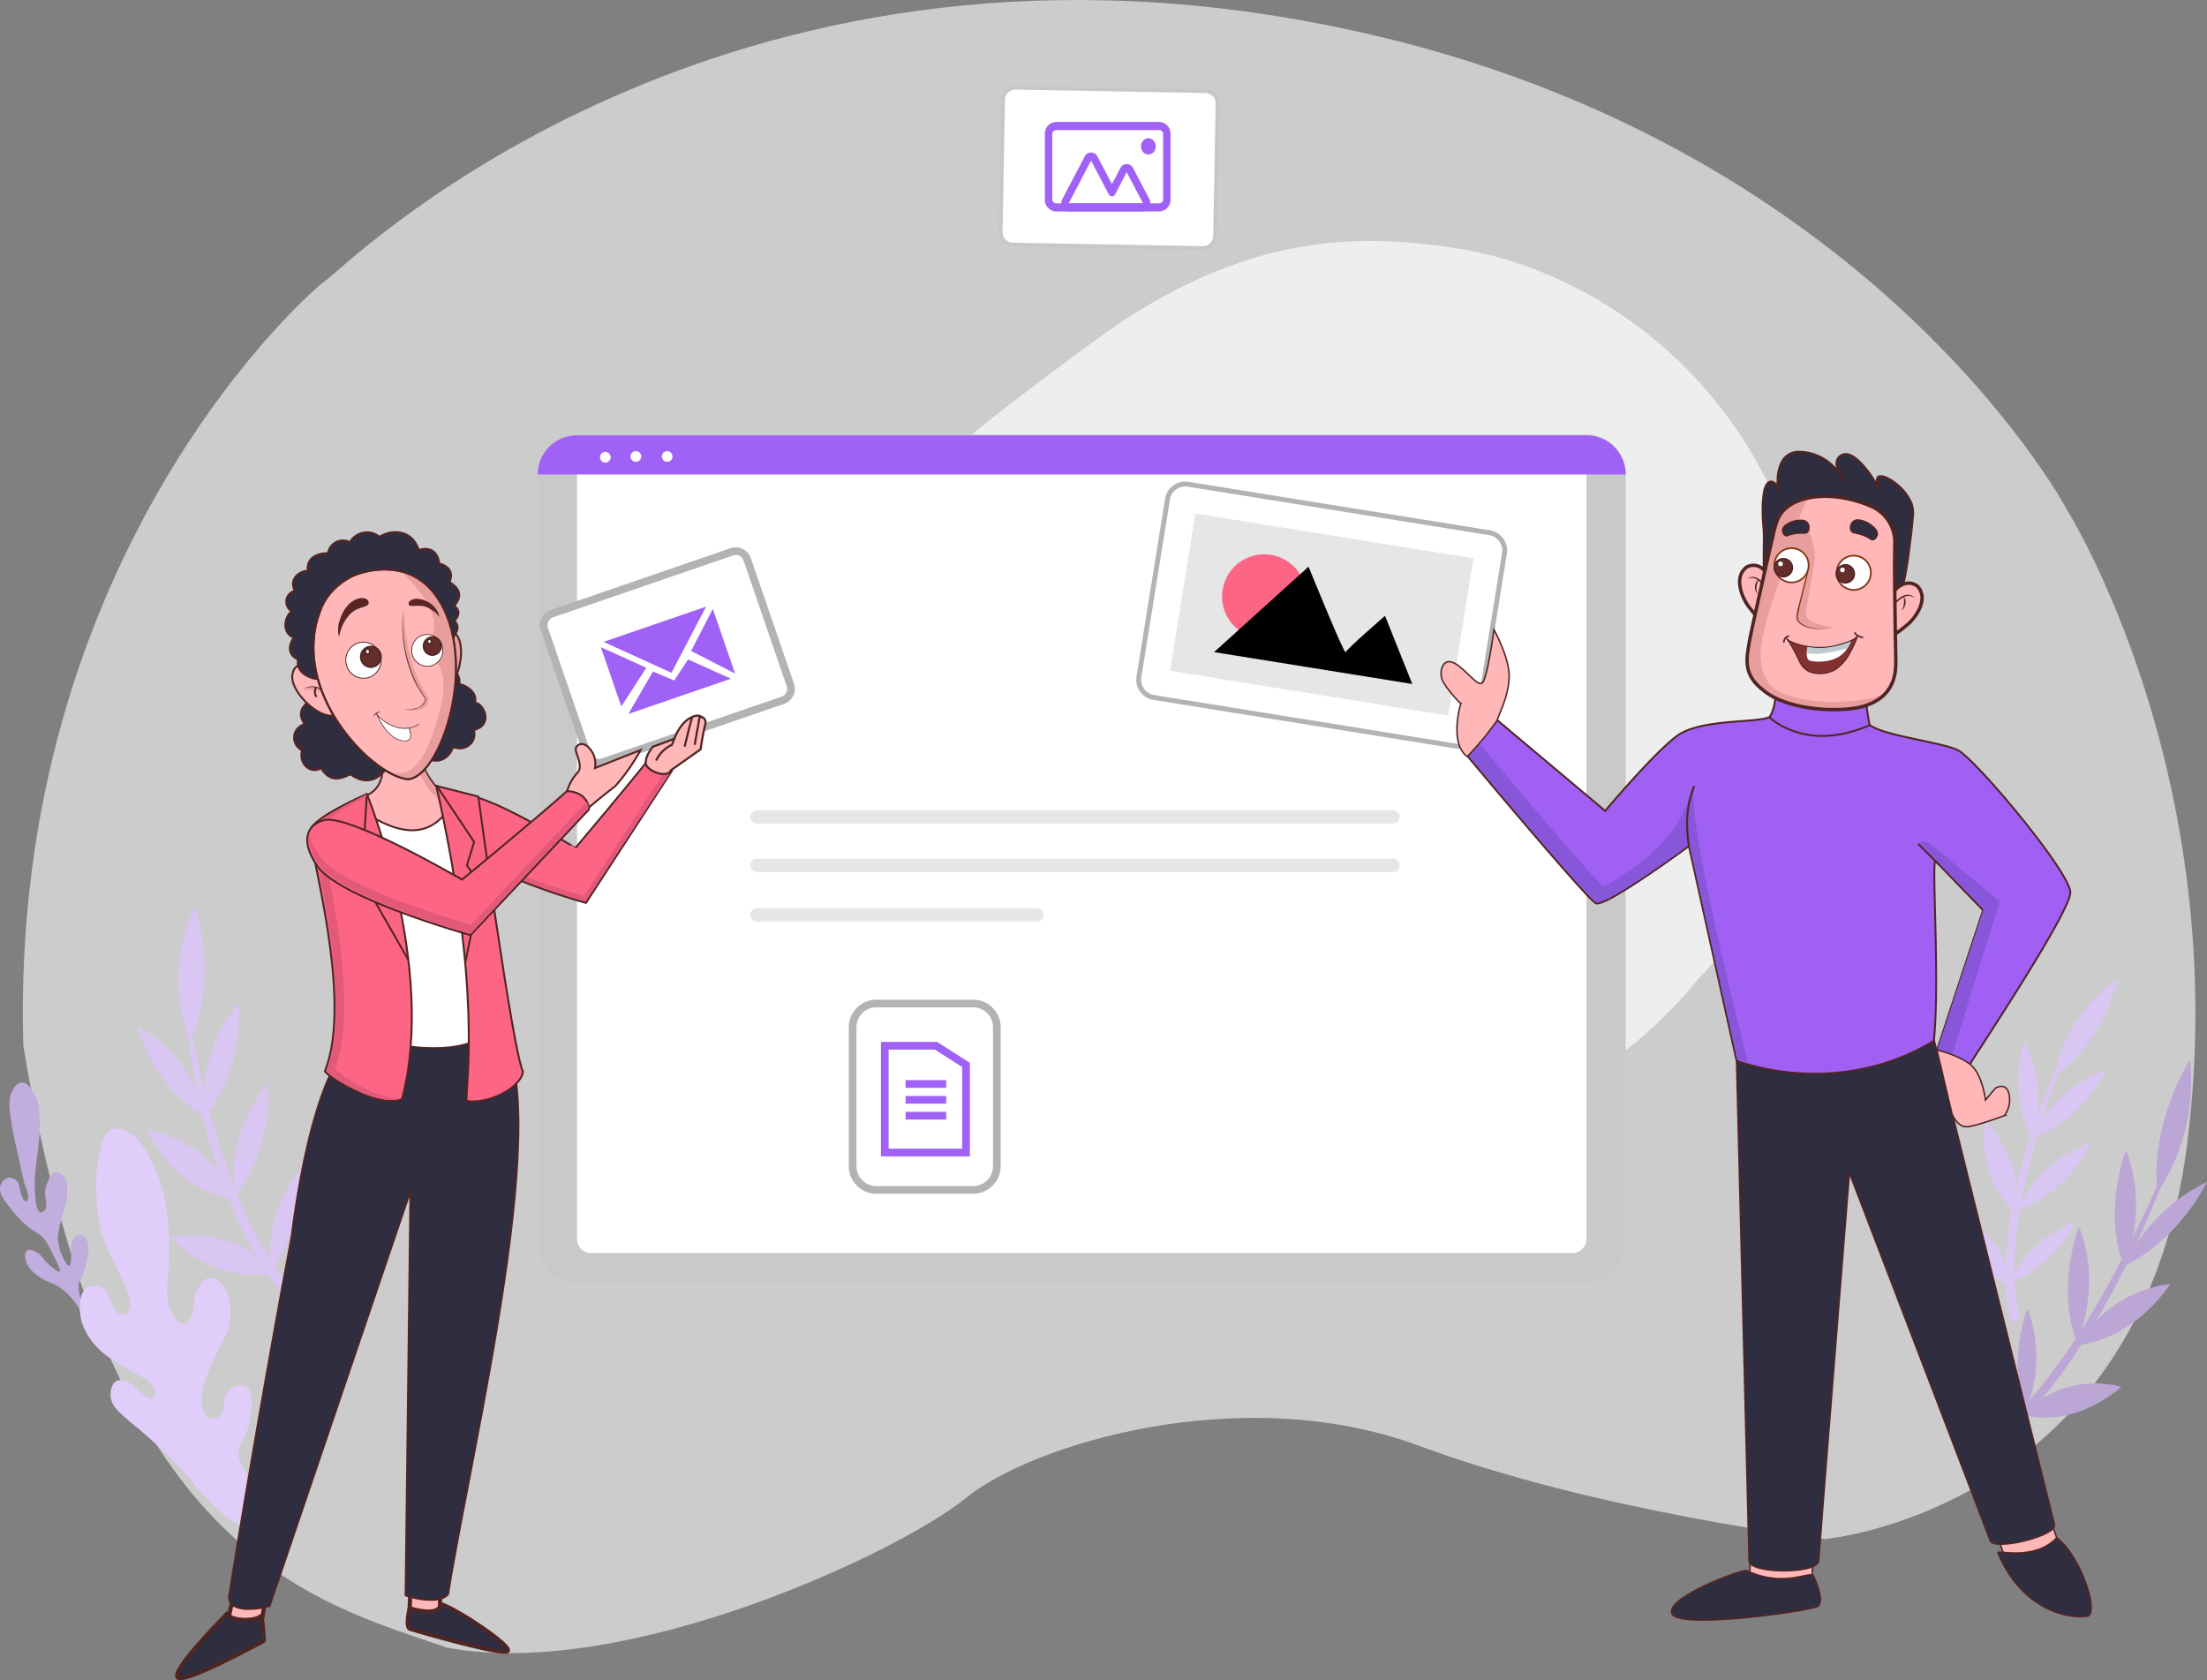 <svg id="carrers-page-illustration" xmlns="http://www.w3.org/2000/svg" width="576" height="438.494" viewBox="0 0 576 438.494">
  <rect x="0" y="0" width="576" height="438.494" fill="#808080" stroke="none"/>
  <path id="Path_170661" data-name="Path 170661" d="M522.827,177.691s-43.478,31.372-47.929,34.1-33.208,24.893-28.073,68.541c12.325,55.924,65.047,69.223,127.013,73.656S689.21,352.965,725.5,308.294c31.154-31.713,32.866-90.024,22.938-117.645-18.627-48.964-59.569-68.541-85.588-72.633s-56.146-4.433-94.489,23.529S522.827,177.691,522.827,177.691Z" transform="translate(-282.004 -53.106)" fill="#efefef"/>
  <path id="Path_170747" data-name="Path 170747" d="M427.485,186.69c3.166-1.783,92.635-92.33,245.178-69.146s208.867,129.1,208.867,129.1,43.5,69.039,31.508,165.269-94.593,103.5-94.593,103.5-59.45-7.065-105.829-24.3-101.226-.435-118.366,13.591-88.7,47.794-135.4,39.055c-36.208-12.428-88.794-24.906-110.6-157.016-3.808-129.086,76.073-198.27,79.239-200.053" transform="translate(-342.157 -113.749)" fill="#eee" opacity="0.69"/>
  <path id="Path_170748" data-name="Path 170748" d="M1519.6,570.749s-13.55,8.311-16.343,25.292c13.432-9.3,16.343-25.292,16.343-25.292" transform="translate(-967.011 -315.232)" fill="#d9c6f3"/>
  <path id="Path_170749" data-name="Path 170749" d="M1509.525,622.666a33.353,33.353,0,0,0-19.409,17.891c13.514-4.837,19.409-17.891,19.409-17.891" transform="translate(-959.898 -343.36)" fill="#d9c6f3"/>
  <path id="Path_170750" data-name="Path 170750" d="M1501.19,663.927a33.353,33.353,0,0,0-19.409,17.891c13.514-4.837,19.409-17.891,19.409-17.891" transform="translate(-955.388 -365.722)" fill="#d9c6f3"/>
  <path id="Path_170751" data-name="Path 170751" d="M1495.141,708.812a29.594,29.594,0,0,0-17.221,15.874c11.991-4.292,17.221-15.874,17.221-15.874" transform="translate(-953.299 -390.045)" fill="#d9c6f3"/>
  <path id="Path_170752" data-name="Path 170752" d="M1484.093,605.7s6.885,12.139,1.908,25.723c-6.38-12.8-1.908-25.723-1.908-25.723" transform="translate(-955.815 -334.172)" fill="#d9c6f3"/>
  <path id="Path_170753" data-name="Path 170753" d="M1463.17,652.208s11.026,9.881,7.742,23.724a27.589,27.589,0,0,1-7.742-23.724" transform="translate(-945.136 -359.379)" fill="#d9c6f3"/>
  <path id="Path_170754" data-name="Path 170754" d="M1445.872,703.2s13.538,5.424,14.856,19.623a26.643,26.643,0,0,1-14.856-19.623" transform="translate(-935.96 -387.01)" fill="#d9c6f3"/>
  <path id="Path_170755" data-name="Path 170755" d="M1494.295,596.4c.256-.476-23.918,42.249-18.062,76.594,2.641,3.32,2.735-.913,2.735-.913s-8.128-20.976,15.326-75.681" transform="translate(-951.891 -329.208)" fill="#d9c6f3"/>
  <path id="Path_170756" data-name="Path 170756" d="M1569.87,616.749a52.183,52.183,0,0,1-8.471,34.631c-2.107-18.043,8.471-34.631,8.471-34.631" transform="translate(-998.316 -340.176)" fill="#bca6d5"/>
  <path id="Path_170757" data-name="Path 170757" d="M1540.342,668.472s6.305,13.177-.47,30.11c-5.689-14.052.47-30.11.47-30.11" transform="translate(-985.514 -368.203)" fill="#bca6d5"/>
  <path id="Path_170758" data-name="Path 170758" d="M1513.626,711.867s6.306,13.177-.47,30.11c-5.689-14.052.47-30.11.47-30.11" transform="translate(-971.059 -391.723)" fill="#bca6d5"/>
  <path id="Path_170759" data-name="Path 170759" d="M1484.638,758.757s5.6,11.691-.417,26.716c-5.048-12.468.417-26.716.417-26.716" transform="translate(-955.551 -417.131)" fill="#bca6d5"/>
  <path id="Path_170760" data-name="Path 170760" d="M1564.344,686.339a46,46,0,0,0-21.654,21.972c14.6-7.055,21.654-21.972,21.654-21.972" transform="translate(-988.344 -377.874)" fill="#bca6d5"/>
  <path id="Path_170761" data-name="Path 170761" d="M1540.344,744.5a32.623,32.623,0,0,0-24.18,15.987c15.8-2.092,24.18-15.987,24.18-15.987" transform="translate(-973.992 -409.386)" fill="#bca6d5"/>
  <path id="Path_170762" data-name="Path 170762" d="M1510.446,802.309s-13.809-4.76-25.948,7.18c14.336,3.819,25.948-7.18,25.948-7.18" transform="translate(-956.858 -440.329)" fill="#bca6d5"/>
  <path id="Path_170763" data-name="Path 170763" d="M1516.454,655.893c.2-.615-16.53,55.432-47.77,82.4-4.479,1.123-1.2-2.785-1.2-2.785s22.282-13.218,48.974-79.619" transform="translate(-947.026 -361.613)" fill="#bca6d5"/>
  <path id="Path_170764" data-name="Path 170764" d="M361.171,693.121c-1.745-1.022-5.856-6.031-5.482-10.465.126-1.486.585-.9,1.5-3.986.537-1.824,2-6.778,0-8.472a2.053,2.053,0,0,0-1.5-.5c-1.066.16-1.757,1.528-1.993,2.492-.27,1.1.131,1.375,0,3.488-.056.907-.126,1.905-.5,1.993-.3.072-.7-.494-1-1a13.709,13.709,0,0,1-1.994-6.478,39.454,39.454,0,0,1,1.5-6.478,20.147,20.147,0,0,0,1-6.478,4.468,4.468,0,0,0-1-2.99,2.669,2.669,0,0,0-1.993-1c-1.362.16-2.073,2.256-2.492,3.488-1.006,2.964.809,5.12-.5,6.478-.138.143-.559.58-1,.5-1.225-.229-1.423-4.295-1.495-5.98-.181-4.251.4-6.037,1-11.959a37.9,37.9,0,0,0,0-9.468,9.673,9.673,0,0,0-2.492-5.482,2.6,2.6,0,0,0-1.993-1,2.938,2.938,0,0,0-1.993,1.495c-1.423,2.106-1.19,4.767-1,6.478a93.988,93.988,0,0,0,1.994,10.465c1.738,7.94,1.686,7.94,1.993,8.471.5,1.5,1.112,3.059.5,3.987-.206.311-.133.069-.5,0-.351-.067-.622-.427-1-1.5-.746-2.126-.373-2.7-1-3.488a2.682,2.682,0,0,0-2.492-1,2.88,2.88,0,0,0-1.994,1.993c-.616,1.994,1.146,4.135,3.488,6.977a24.249,24.249,0,0,0,3.986,3.986c1.922,1.5,2.3,1.29,3.488,2.492,1.036,1.048,1.7,2.374,2.99,4.983,1.161,2.352,1.831,3.728,1.495,3.987-.411.316-2.152-1.178-2.99-1.994-1.476-1.437-1.626-2.21-2.99-2.99-.491-.281-1.758-1.005-2.492-.5-.659.454-.534,1.653-.5,1.993a6.359,6.359,0,0,0,2.492,3.986c3.127,2.669,4.354,2,6.976,3.987a18.567,18.567,0,0,1,5.98,7.973c.433,1.2.891,2.95,2.492,3.986.654.424,1.925,1,2.492.5.448-.4.328-1.37,0-1.993a2.544,2.544,0,0,0-1-1" transform="translate(-335.134 -347.316)" fill="#c1adde"/>
  <path id="Path_170765" data-name="Path 170765" d="M426.439,751.238c-2.945-5.594-4.419-8.412-4.485-9.468-.216-3.443,1.965-3.687,2.99-9.468.346-1.954,1.262-7.118-1-8.471a3.874,3.874,0,0,0-3.986.5c-2.615,1.968-1.062,6.237-3.488,7.475a2.784,2.784,0,0,1-2.492,0c-.578-.316-1.234-1.034-1.495-2.99-.54-4.042,1.285-8.276,2.492-10.963,3.525-7.85,3.973-7.384,4.485-9.966.321-1.62,1.293-7.589-1.993-10.963a4.056,4.056,0,0,0-2.99-1.5c-2.054.181-3.28,3.007-3.488,3.488-1.121,2.586-.091,3.834-1.495,6.478-.413.777-1.036,1.917-1.993,1.993-1.163.094-2.135-1.433-2.492-1.993-2.212-3.473-1.665-7.938-1.5-9.468a81.8,81.8,0,0,0-.5-19.434,38.835,38.835,0,0,0-3.986-11.96c-1.793-3.682-3.615-6.192-6.478-7.475a4.774,4.774,0,0,0-3.488-.5c-1.655.569-2.72,2.543-3.488,6.478-.57,2.918-1,5.98-.5,14.95,1,6.976,2.492,9.468,3.488,11.462s3.487,7.183,4.734,10.215c.7,1.71.446,3.918-.249,4.734a2.013,2.013,0,0,1-1.993.5c-.648-.185-1.083-.7-1.993-2.492-1.455-2.866-1.247-3.334-1.993-3.986a4.219,4.219,0,0,0-4.485-.5c-2.388,1.311-2.077,5.376-1.993,6.478.466,6.089,5.557,10.238,6.478,10.963a74.187,74.187,0,0,0,8.969,5.482c1.414.774,3.66,1.962,3.986,3.986.106.659.055,1.686-.5,1.994-.591.328-1.506-.3-2.492-1-2.036-1.435-2.026-2.21-3.488-2.99-.492-.263-2.211-1.179-3.488-.5-1.382.736-1.472,2.927-1.495,3.488-.138,3.367,3.235,5.457,8.472,9.966a129.39,129.39,0,0,1,9.468,8.97c4.286,4.566,5.165,6.533,9.966,10.963,3.84,3.543,6.119,4.907,8.472,4.485a2.718,2.718,0,0,0,2.492-1.993c.649-1.57.766-3.627-1-6.976" transform="translate(-359.698 -361.885)" fill="#e0cdfa"/>
  <path id="Path_170766" data-name="Path 170766" d="M440.725,529.7s-8.635,16.676-1.1,34.972c7.913-17.565,1.1-34.972,1.1-34.972" transform="translate(-390 -292.994)" fill="#d9c6f3"/>
  <path id="Path_170767" data-name="Path 170767" d="M460.1,584.319s-11.142,12.349-8.719,29.713c10.717-13.273,8.719-29.713,8.719-29.713" transform="translate(-397.844 -322.592)" fill="#d9c6f3"/>
  <path id="Path_170768" data-name="Path 170768" d="M476.834,629.757s-11.142,12.349-8.718,29.713c10.717-13.273,8.718-29.713,8.718-29.713" transform="translate(-406.898 -347.219)" fill="#d9c6f3"/>
  <path id="Path_170769" data-name="Path 170769" d="M496.686,678.9s-9.886,10.957-7.736,26.363c9.51-11.777,7.736-26.363,7.736-26.363" transform="translate(-418.192 -373.852)" fill="#d9c6f3"/>
  <path id="Path_170770" data-name="Path 170770" d="M413.389,597.287s14.366,7.449,17.617,23.823c-14.262-8.417-17.617-23.823-17.617-23.823" transform="translate(-377.475 -329.613)" fill="#d9c6f3"/>
  <path id="Path_170771" data-name="Path 170771" d="M419.181,656.7s17.178,2.627,22.3,18.18a30.846,30.846,0,0,1-22.3-18.18" transform="translate(-380.608 -361.805)" fill="#d9c6f3"/>
  <path id="Path_170772" data-name="Path 170772" d="M432.382,717.1s17-3.3,26.993,9.68a30.591,30.591,0,0,1-26.993-9.68" transform="translate(-387.751 -394.323)" fill="#d9c6f3"/>
  <path id="Path_170773" data-name="Path 170773" d="M438.849,568.729c-.031-.626,1.576,56.274,28.445,85.987,4.7,1.557,2.21-2.623,2.21-2.623s-21.013-15.262-30.654-83.364" transform="translate(-391.25 -314.223)" fill="#d9c6f3"/>
  <path id="Path_170774" data-name="Path 170774" d="M914.5,482.31H650.991A10.211,10.211,0,0,1,640.78,472.1V271.148a10.211,10.211,0,0,1,10.211-10.211H914.5a10.211,10.211,0,0,1,10.211,10.211V472.1A10.211,10.211,0,0,1,914.5,482.31" transform="translate(-500.434 -147.525)" fill="#c9c9c9"/>
  <path id="Path_170775" data-name="Path 170775" d="M922.871,482.254H666.781a3.676,3.676,0,0,1-3.676-3.676V278.853a3.676,3.676,0,0,1,3.676-3.676h256.09a3.676,3.676,0,0,1,3.676,3.676V478.578a3.676,3.676,0,0,1-3.676,3.676" transform="translate(-512.513 -155.226)" fill="#fff"/>
  <path id="Path_170776" data-name="Path 170776" d="M640.78,271.148a10.211,10.211,0,0,1,10.211-10.211H914.5a10.211,10.211,0,0,1,10.211,10.211" transform="translate(-500.434 -147.311)" fill="#a061f6"/>
  <path id="Path_170777" data-name="Path 170777" d="M678.965,271.23a1.838,1.838,0,1,1-1.838-1.838,1.838,1.838,0,0,1,1.838,1.838" transform="translate(-519.137 -151.89)" fill="#fff"/>
  <path id="Path_170778" data-name="Path 170778" d="M678.965,271.23a1.838,1.838,0,1,1-1.838-1.838A1.838,1.838,0,0,1,678.965,271.23Z" transform="translate(-519.137 -151.89)" fill="none" stroke="#a061f6" stroke-miterlimit="10" stroke-width="0.89"/>
  <path id="Path_170779" data-name="Path 170779" d="M696.319,270.785a1.838,1.838,0,1,1-1.838-1.838,1.838,1.838,0,0,1,1.838,1.838" transform="translate(-528.525 -151.648)" fill="#fff"/>
  <path id="Path_170780" data-name="Path 170780" d="M696.319,270.785a1.838,1.838,0,1,1-1.838-1.838A1.838,1.838,0,0,1,696.319,270.785Z" transform="translate(-528.525 -151.648)" fill="none" stroke="#a061f6" stroke-miterlimit="10" stroke-width="0.89"/>
  <path id="Path_170781" data-name="Path 170781" d="M714.118,270.785a1.838,1.838,0,1,1-1.838-1.838,1.838,1.838,0,0,1,1.838,1.838" transform="translate(-538.153 -151.648)" fill="#fff"/>
  <path id="Path_170782" data-name="Path 170782" d="M714.118,270.785a1.838,1.838,0,1,1-1.838-1.838A1.838,1.838,0,0,1,714.118,270.785Z" transform="translate(-538.153 -151.648)" fill="none" stroke="#a061f6" stroke-miterlimit="10" stroke-width="0.89"/>
  <path id="Path_170783" data-name="Path 170783" d="M929.38,474.527H763.351a1.736,1.736,0,0,0,0,3.472H929.38a1.736,1.736,0,0,0,0-3.472" transform="translate(-565.813 -263.06)" fill="#e6e6e6"/>
  <path id="Path_170784" data-name="Path 170784" d="M929.38,502.115H763.351a1.736,1.736,0,0,0,0,3.472H929.38a1.736,1.736,0,0,0,0-3.472" transform="translate(-565.813 -278.01)" fill="#e6e6e6"/>
  <path id="Path_170785" data-name="Path 170785" d="M836.523,530.334H763.464a1.736,1.736,0,0,0,0,3.472h73.059a1.736,1.736,0,0,0,0-3.472" transform="translate(-565.888 -293.303)" fill="#e6e6e6"/>
  <rect id="Rectangle_151084" data-name="Rectangle 151084" width="14.469" height="6.535" transform="matrix(0.946, -0.324, 0.324, 0.946, 521.57, 401.61)" fill="#ffb7b8"/>
  <rect id="Rectangle_151085" data-name="Rectangle 151085" width="14.469" height="6.535" transform="matrix(0.946, -0.324, 0.324, 0.946, 521.57, 401.61)" fill="none" stroke="#4f2524" stroke-miterlimit="10" stroke-width="0.383"/>
  <rect id="Rectangle_151086" data-name="Rectangle 151086" width="6.535" height="16.32" transform="matrix(0.046, -0.999, 0.999, 0.046, 456.557, 412.85)" fill="#ffb7b8"/>
  <rect id="Rectangle_151087" data-name="Rectangle 151087" width="6.535" height="16.32" transform="matrix(0.046, -0.999, 0.999, 0.046, 456.557, 412.85)" fill="none" stroke="#4f2524" stroke-miterlimit="10" stroke-width="0.407"/>
  <path id="Path_170786" data-name="Path 170786" d="M1322.372,610.962l3.28,130.843c0,3.5,18.115,3.5,18.115,0,0-.829,8.025-101.293,8.025-101.293s36.663,95.586,36.759,95.983c.71,2.913,17.457-1.172,16.746-4.084L1373.847,605.8s-23.713,12.375-51.475,5.166" transform="translate(-869.138 -334.511)" fill="#2f2e40"/>
  <path id="Path_170787" data-name="Path 170787" d="M1322.372,610.962l3.28,130.843c0,3.5,18.115,3.5,18.115,0,0-.829,8.025-101.293,8.025-101.293s36.663,95.586,36.759,95.983c.71,2.913,17.457-1.172,16.746-4.084L1373.847,605.8S1350.134,618.171,1322.372,610.962Z" transform="translate(-869.138 -334.511)" fill="none" stroke="#4f2524" stroke-miterlimit="10" stroke-width="0.448"/>
  <path id="Path_170788" data-name="Path 170788" d="M1065.109,357.1l-78.654-12.652a4.7,4.7,0,0,1-3.9-5.388l7.459-46.367a4.7,4.7,0,0,1,5.388-3.895l78.655,12.653a4.7,4.7,0,0,1,3.895,5.388l-7.459,46.367a4.7,4.7,0,0,1-5.388,3.895" transform="translate(-685.305 -162.416)" fill="#fff"/>
  <path id="Path_170789" data-name="Path 170789" d="M1065.109,357.1l-78.654-12.652a4.7,4.7,0,0,1-3.9-5.388l7.459-46.367a4.7,4.7,0,0,1,5.388-3.895l78.655,12.653a4.7,4.7,0,0,1,3.895,5.388l-7.459,46.367A4.7,4.7,0,0,1,1065.109,357.1Z" transform="translate(-685.305 -162.416)" fill="none" stroke="#b3b3b3" stroke-miterlimit="10" stroke-width="1.28"/>
  <rect id="Rectangle_151088" data-name="Rectangle 151088" width="41.595" height="73.545" transform="matrix(0.159, -0.987, 0.987, 0.159, 305.368, 175.073)" fill="#e6e6e6"/>
  <path id="Path_170790" data-name="Path 170790" d="M1051.751,341.475a11,11,0,1,1-9.115-12.609,11,11,0,0,1,9.115,12.609" transform="translate(-710.949 -184.056)" fill="#fd6584"/>
  <path id="Path_170791" data-name="Path 170791" d="M1025.361,358.084l24.651-22.3s9.415,23.2,9.7,22.326,10.257-9.493,10.257-9.493l7.117,17.783Z" transform="translate(-708.497 -187.891)"/>
  <path id="Path_170792" data-name="Path 170792" d="M1291.857,498.034s8.577,4.085,8.577,3.676,26.3-39.61,26.222-44.924-25-35.13-29.49-37.172-19.674-3.811-22.872-6.535a68.069,68.069,0,0,1-1.214-8.975l-23.292-2.006s.408,6.079-1.633,8.938c-3.137,1.6-17.972.408-24.1,4.9s-18.788,19.6-18.788,19.6l-28.182-23.689-7.76,9.394s31.041,37.168,33.492,38.393,24.3-14.908,24.3-14.908l12.445,56.016s25.744,10.355,51.475-5.166c1.634-15.52-.613-46.34.408-46.97l12.457,12.866Z" transform="translate(-786.331 -223.908)" fill="#a060f4"/>
  <path id="Path_170793" data-name="Path 170793" d="M1291.857,498.034s8.577,4.085,8.577,3.676,26.3-39.61,26.222-44.924-25-35.13-29.49-37.172-19.674-3.811-22.872-6.535a68.069,68.069,0,0,1-1.214-8.975l-23.292-2.006s.408,6.079-1.633,8.938c-3.137,1.6-17.972.408-24.1,4.9s-18.788,19.6-18.788,19.6l-28.182-23.689-7.76,9.394s31.041,37.168,33.492,38.393,24.3-14.908,24.3-14.908l12.445,56.016s25.744,10.355,51.475-5.166c1.634-15.52-.613-46.34.408-46.97l12.457,12.866Z" transform="translate(-786.331 -223.908)" fill="none" stroke="#4f2524" stroke-miterlimit="10" stroke-width="0.494"/>
  <path id="Path_170794" data-name="Path 170794" d="M1242.735,516.294s-15.6-60.121-14.227-72.054c-1.377.459,0,13.309-23.362,26.273-2.451-1.225-32.508-37.409-32.508-37.409l1.872-2.867-4.839,5.857s31.041,37.168,33.492,38.393,24.3-14.908,24.3-14.908l12.445,56.016a51.1,51.1,0,0,0,9.681,2.487,43.188,43.188,0,0,1-6.858-1.789" transform="translate(-786.553 -239.146)" fill="#8856d8"/>
  <path id="Path_170795" data-name="Path 170795" d="M1434.882,547.993s12.373-39.952,12.369-39.953l-14.711-12.366c-.211.13-5.048-5.049-6.218-2.96l16.793,17.146-12.049,36.555" transform="translate(-925.382 -272.704)" fill="#8856d8"/>
  <path id="Path_170796" data-name="Path 170796" d="M1332.262,338.839s-1.962-5.257-6.078-3.559c-4.246,2.861-.64,9.218.106,10.152s2.718,3.772,3.644,3.679,2.328-10.272,2.328-10.272" transform="translate(-870.131 -187.421)" fill="#ffb7b8"/>
  <path id="Path_170797" data-name="Path 170797" d="M1332.262,338.839s-1.962-5.257-6.078-3.559c-4.246,2.861-.64,9.218.106,10.152s2.718,3.772,3.644,3.679S1332.262,338.839,1332.262,338.839Z" transform="translate(-870.131 -187.421)" fill="none" stroke="#4f2524" stroke-miterlimit="10" stroke-width="0.37"/>
  <path id="Path_170798" data-name="Path 170798" d="M1332.262,338.839s-1.962-5.257-6.078-3.559c-4.246,2.861-.64,9.218.106,10.152s2.718,3.772,3.644,3.679S1332.262,338.839,1332.262,338.839Z" transform="translate(-870.131 -187.421)" fill="none" stroke="#4f2524" stroke-miterlimit="10" stroke-width="0.889"/>
  <path id="Path_170799" data-name="Path 170799" d="M1334.107,346.345c-1.241-1.926-2.805-5.532-5.646-4.221a2.513,2.513,0,0,1,.91-.476c2.589-.493,4.058,2.691,4.736,4.7" transform="translate(-872.463 -191.021)" fill="#4f2524"/>
  <path id="Path_170800" data-name="Path 170800" d="M1333.487,346.859c-.864-1.09-.87-3.027.428-3.784a4.63,4.63,0,0,0-.428,3.784" transform="translate(-874.856 -191.821)" fill="#4f2524"/>
  <path id="Path_170801" data-name="Path 170801" d="M1337.613,303.22c-.222-.352.017-11.838-.2-13.433s-.914-13.493,2.774-11.333c1.105.647,1.1,2.413,1.1,2.413s-1.728-10.857,5.882-10.462a14.005,14.005,0,0,1,8.769,3.983c2.2,2.653,3.074,3.72,3.063,3.687-.068-.2-4.705-4.713-1.157-6.9,4.072-1.6,9.442,8.417,9.656,8.7s-1.892-4.137,1.5-2.906,7.483,5.613,7.437,8.944-2.286,21-3.349,21.147-35.484-3.842-35.484-3.842" transform="translate(-877.172 -152.451)" fill="#2f2e40"/>
  <path id="Path_170802" data-name="Path 170802" d="M1337.521,302.714c.037.073,0-.018,0-.061-.005-.118-.017-.236-.023-.354-.018-.375-.023-.752-.029-1.127-.016-1.132-.014-2.264-.013-3.4,0-2.387.037-4.777-.028-7.163-.1-3.567-.714-7.25.276-10.757.172-.607.5-1.688,1.28-1.724,1.165-.055,1.657,1.44,1.664,2.378l.582-.079a13.981,13.981,0,0,1,.561-6.888,4.762,4.762,0,0,1,3.56-3.119c2.874-.53,6.05.8,8.347,2.432a10.2,10.2,0,0,1,1.83,1.555c.561.653,1.1,1.326,1.649,1.989a11.78,11.78,0,0,0,1.272,1.528.3.3,0,0,0,.419,0h0a.31.31,0,0,0,.047-.358,6.409,6.409,0,0,0-.8-.965,9.734,9.734,0,0,1-1.261-1.993,3.055,3.055,0,0,1-.226-2.439,1.975,1.975,0,0,1,1.962-1.228c1.556.1,2.908,1.42,3.911,2.492a28.313,28.313,0,0,1,3.08,4.067c.354.55.695,1.11,1.027,1.674.11.19.331.76.641.641a.313.313,0,0,0,.218-.286,2.866,2.866,0,0,0-.251-.832,3.5,3.5,0,0,1-.2-1.448c.238-1.571,3.3.5,3.868.9a13.1,13.1,0,0,1,4.343,5.028,7.19,7.19,0,0,1,.5,3.754c-.222,2.924-.593,5.84-.988,8.744-.4,2.939-.807,5.9-1.471,8.79-.1.446-.211.891-.351,1.327-.06.185-.25.54-.271.634-.006.027.094-.011.056-.016-.053-.007-.111,0-.165,0-.2-.01-.4-.023-.6-.038-1.775-.136-3.547-.332-5.318-.517-5.823-.611-11.641-1.268-17.458-1.927-3.9-.441-7.8-1.007-11.7-1.338-.065-.006-.13-.015-.194-.022-.378-.044-.375.548,0,.592q5.3.614,10.6,1.214c6.1.693,12.2,1.383,18.3,2.026,1.9.2,3.793.411,5.694.559a2.261,2.261,0,0,0,1.072-.008c.49-.252.634-1.233.754-1.7a78.766,78.766,0,0,0,1.546-8.853c.426-3.068.821-6.148,1.069-9.237a8.175,8.175,0,0,0-.281-3.6,12.726,12.726,0,0,0-3.872-5.179,12.315,12.315,0,0,0-2.686-1.757,3.451,3.451,0,0,0-2.214-.478c-1.1.3-.87,1.711-.648,2.537.055.2.12.405.187.6.026.079.083.356.091.24l.218-.285h0l.288.076c.077.061-.056-.1-.095-.167-.111-.188-.22-.377-.332-.564q-.534-.9-1.107-1.771a25.487,25.487,0,0,0-3.5-4.393c-1.069-1.03-2.51-2.176-4.091-2.075a2.759,2.759,0,0,0-2.244,3.649,7.863,7.863,0,0,0,1.356,2.584,14.668,14.668,0,0,1,1.039,1.281c.016-.12.031-.239.046-.359h.418a10.562,10.562,0,0,1-1.142-1.372,20.7,20.7,0,0,0-3.149-3.36,13.127,13.127,0,0,0-8.624-3.02,5.22,5.22,0,0,0-4.333,2.759,11.01,11.01,0,0,0-1.13,4.9,16.856,16.856,0,0,0,.169,3.171c.053.335.584.248.581-.078a3.012,3.012,0,0,0-1.449-2.774,1.516,1.516,0,0,0-1.881.343,5.231,5.231,0,0,0-.982,2.517,23.319,23.319,0,0,0-.338,3.665,47.747,47.747,0,0,0,.2,5.382c.2,2.283.078,4.619.074,6.907,0,1.437-.009,2.875.007,4.312.005.478.01.957.033,1.436a1.786,1.786,0,0,0,.1.714c.174.339.685.04.511-.3" transform="translate(-876.825 -152.095)" fill="#4f2524"/>
  <path id="Path_170803" data-name="Path 170803" d="M1410.052,348s3.076-4.693,6.714-2.127c3.508,3.729-1.414,9.131-2.349,9.877s-3.484,3.077-4.367,2.782,0-10.532,0-10.532" transform="translate(-916.365 -192.927)" fill="#ffb7b8"/>
  <path id="Path_170804" data-name="Path 170804" d="M1410.052,348s3.076-4.693,6.714-2.127c3.508,3.729-1.414,9.131-2.349,9.877s-3.484,3.077-4.367,2.782S1410.052,348,1410.052,348Z" transform="translate(-916.365 -192.927)" fill="none" stroke="#4f2524" stroke-miterlimit="10" stroke-width="0.37"/>
  <path id="Path_170805" data-name="Path 170805" d="M1410.052,348s3.076-4.693,6.714-2.127c3.508,3.729-1.414,9.131-2.349,9.877s-3.484,3.077-4.367,2.782S1410.052,348,1410.052,348Z" transform="translate(-916.365 -192.927)" fill="none" stroke="#4f2524" stroke-miterlimit="10" stroke-width="0.889"/>
  <path id="Path_170806" data-name="Path 170806" d="M1409.667,355.5c1.1-1.8,3.243-4.588,5.657-3.533a2.5,2.5,0,0,1,.782.665c-2.483-1.906-4.8,1.262-6.439,2.867" transform="translate(-916.37 -196.517)" fill="#4f2524"/>
  <path id="Path_170807" data-name="Path 170807" d="M1416.2,356.325a4.628,4.628,0,0,0,.419-3.785c1.1,1.026.664,2.913-.419,3.785" transform="translate(-919.908 -196.951)" fill="#4f2524"/>
  <path id="Path_170808" data-name="Path 170808" d="M1335.511,303.949c.625-.323.694-6.2,8.923-7.832s16.238,2.211,16.238,2.211a10.224,10.224,0,0,1,6.173,9.718c-.222,7.237.147,30.24.147,30.24s1.461,7.207-6.251,11.424c-4.094,2.682-21.781,2.315-28.389-3.527-6.322-4.712-3.458-11.65-3.543-12.172s6.7-30.061,6.7-30.061" transform="translate(-872.31 -166.188)" fill="#ffb7b8"/>
  <path id="Path_170809" data-name="Path 170809" d="M1335.511,303.949c.625-.323.694-6.2,8.923-7.832s16.238,2.211,16.238,2.211a10.224,10.224,0,0,1,6.173,9.718c-.222,7.237.147,30.24.147,30.24s1.461,7.207-6.251,11.424c-4.094,2.682-21.781,2.315-28.389-3.527-6.322-4.712-3.458-11.65-3.543-12.172S1335.511,303.949,1335.511,303.949Z" transform="translate(-872.31 -166.188)" fill="none" stroke="#4f2524" stroke-miterlimit="10" stroke-width="0.37"/>
  <path id="Path_170810" data-name="Path 170810" d="M1356.556,314.78s2.178,5.477,1.467,8.712-2.2,12.662-2.2,12.662-.552,1.421,1.463,2.519a16.9,16.9,0,0,0,5.158,1.45c1.723.193-5,1.01-6.863-.245s-2.564-2.032-2.113-2.941,2.19-8.652,2.19-8.652l.894-4.872-5.836-3.968.137-3.561Z" transform="translate(-884.473 -176.501)" fill="#e79e9c"/>
  <path id="Path_170811" data-name="Path 170811" d="M1350.64,375.9c.028,0,.167.226.513.538.039.035,4.185,2.612,11.172,1.712,6.5-1.569,6.449-2.441,6.891-2.693,0,0-2.245,6.6-5.871,8.719-3.932,1.819-6.742.77-7.708-.1-.783-.653-1-.9-2.276-3.466a20.675,20.675,0,0,0-2.72-4.71" transform="translate(-884.433 -209.374)" fill="#833231"/>
  <path id="Path_170812" data-name="Path 170812" d="M1362.506,379.368s-.772,3.105.493,3.67c.753.338,5.724.838,8.516-1.645a7.765,7.765,0,0,0,2.293-3.584,26.854,26.854,0,0,1-5.189,1.612c-1.886.532-6.113-.054-6.113-.054" transform="translate(-890.727 -210.646)" fill="#fff"/>
  <path id="Path_170813" data-name="Path 170813" d="M1362.281,380.755c.015.17,3.019.975,10.513-1.182a8.829,8.829,0,0,0,.966-2.2c.2-.436-4.715,2.972-11.247,1.911,0,0-.246,1.3-.231,1.474" transform="translate(-890.731 -210.386)" fill="#becbce"/>
  <path id="Path_170814" data-name="Path 170814" d="M1349.23,376.613c0-.014.007-.057,0-.011s0,0,0-.015.006-.039.01-.058a2.508,2.508,0,0,1,.082-.323c.011-.032.022-.064.034-.1l.019-.05.01-.025c-.008.021-.012.028,0,0a2.048,2.048,0,0,1,.1-.2c.02-.034.041-.067.064-.1l.03-.043c.02-.029,0,0,0,0l.029-.035a1.334,1.334,0,0,1,.175-.175l.024-.02c-.034.026,0,0,0,0l.06-.04c.042-.026.087-.048.131-.071s.007,0,0,0l.048-.019c.025-.009.051-.017.076-.024a1.273,1.273,0,0,1,.172-.037.2.2,0,0,0,.139-.244.2.2,0,0,0-.244-.138,1.746,1.746,0,0,0-1.327,1.5,2.206,2.206,0,0,0-.035.225.2.2,0,0,0,.2.2.2.2,0,0,0,.2-.2" transform="translate(-883.455 -209.061)" fill="#4c1f1f"/>
  <path id="Path_170815" data-name="Path 170815" d="M1389.326,373.456c-.03-.013-.037-.019-.056-.028s-.022-.018-.011-.007c.033.03-.02-.033-.007-.011s.033.049.049.072a2.3,2.3,0,0,0,.2.258,2.475,2.475,0,0,0,.889.592,4.816,4.816,0,0,0,.954.282.2.2,0,0,0,.244-.139.2.2,0,0,0-.139-.244,3.63,3.63,0,0,1-1.379-.518l-.044-.032c-.009-.007-.052-.04-.023-.017-.029-.023-.058-.048-.086-.072a1.712,1.712,0,0,1-.139-.138c-.018-.019-.035-.039-.051-.059l-.024-.03c.024.029.016.022,0,0s-.044-.063-.066-.1a.45.45,0,0,0-.2-.2.2.2,0,0,0-.244.139.2.2,0,0,0,.139.244" transform="translate(-905.285 -208.071)" fill="#4c1f1f"/>
  <path id="Path_170816" data-name="Path 170816" d="M1350.427,375.858c.266.2.425.5.726.663a10.1,10.1,0,0,0,1.01.478,17.236,17.236,0,0,0,4.434,1.148,18.291,18.291,0,0,0,7.048-.388,20.452,20.452,0,0,0,4.347-1.508c.432-.229.74-.6,1.145-.837l-.194-.149a24.273,24.273,0,0,1-1.326,3.075,15.016,15.016,0,0,1-3.66,4.99,7.889,7.889,0,0,1-7.094,1.207,5.27,5.27,0,0,1-2.855-2.814,36.713,36.713,0,0,0-3.421-6.073c-.106-.133-.292.055-.187.187a36.419,36.419,0,0,1,3.38,6.02,5.6,5.6,0,0,0,2.71,2.818,8.238,8.238,0,0,0,6.885-.607,12.228,12.228,0,0,0,4.076-4.843,25.077,25.077,0,0,0,1.746-3.889.133.133,0,0,0-.194-.149c-.3.176-.52.466-.819.652a14.218,14.218,0,0,1-3.565,1.377,18.16,18.16,0,0,1-3.691.773,21.757,21.757,0,0,1-3.437-.01,17.862,17.862,0,0,1-4.807-1.055,10.923,10.923,0,0,1-1.347-.6c-.323-.175-.49-.475-.777-.691-.136-.1-.267.127-.133.228" transform="translate(-884.286 -209.219)" fill="#4c1f1f"/>
  <path id="Path_170817" data-name="Path 170817" d="M1387.265,310.709a1.813,1.813,0,0,1,2.141-1.5,6.8,6.8,0,0,1,3.651,1.757s1.418,1.051,1,2.254c-.561,1.348-1.366,1.043-1.432,1a10.878,10.878,0,0,0-4.219-1.7c-1.624-.164-1.137-1.805-1.137-1.805" transform="translate(-904.212 -173.449)" fill="#552424"/>
  <path id="Path_170818" data-name="Path 170818" d="M1387.265,310.709a1.813,1.813,0,0,1,2.141-1.5,6.8,6.8,0,0,1,3.651,1.757s1.418,1.051,1,2.254c-.561,1.348-1.366,1.043-1.432,1a10.878,10.878,0,0,0-4.219-1.7c-1.624-.164-1.137-1.805-1.137-1.805" transform="translate(-904.212 -173.449)" fill="#2f2e40"/>
  <path id="Path_170819" data-name="Path 170819" d="M1387.265,310.709a1.813,1.813,0,0,1,2.141-1.5,6.8,6.8,0,0,1,3.651,1.757s1.418,1.051,1,2.254c-.561,1.348-1.366,1.043-1.432,1a10.878,10.878,0,0,0-4.219-1.7C1386.777,312.35,1387.265,310.709,1387.265,310.709Z" transform="translate(-904.212 -173.449)" fill="none" stroke="#4f2524" stroke-miterlimit="10" stroke-width="0.43"/>
  <path id="Path_170820" data-name="Path 170820" d="M1344.295,297.217s-4.529,9.146-4.434,13.111,4.255,5.622,4.255,5.622l-6.452.76s-6.821,17.291-5.466,23.112c.317,4.571,2.931,6.436,2.931,6.436s5.1,5.192,21.5,3.626c6.8-.722,7.257-2.011,7.619-1.927s-2.43,4.471-14.686,4.276c-11.515-.766-17.675-5.73-17.675-5.73s-5.033-3.071-2.564-12.934c2.64-10.544,6.793-29.506,6.793-29.506s1.084-3.455,2.023-4.047a21.773,21.773,0,0,1,6.158-2.8" transform="translate(-872.53 -167.002)" fill="#e79e9c"/>
  <path id="Path_170821" data-name="Path 170821" d="M1355.416,311.225a1.713,1.713,0,0,0-1.664-1.828,6.456,6.456,0,0,0-3.74.853s-1.529.671-1.392,1.864c.237,1.357,1.044,1.245,1.115,1.219a10.329,10.329,0,0,1,4.253-.686c1.534.189,1.427-1.423,1.427-1.423" transform="translate(-883.336 -173.553)" fill="#552424"/>
  <path id="Path_170822" data-name="Path 170822" d="M1355.416,311.225a1.713,1.713,0,0,0-1.664-1.828,6.456,6.456,0,0,0-3.74.853s-1.529.671-1.392,1.864c.237,1.357,1.044,1.245,1.115,1.219a10.329,10.329,0,0,1,4.253-.686c1.534.189,1.427-1.423,1.427-1.423" transform="translate(-883.336 -173.553)" fill="#2f2e40"/>
  <path id="Path_170823" data-name="Path 170823" d="M1355.416,311.225a1.713,1.713,0,0,0-1.664-1.828,6.456,6.456,0,0,0-3.74.853s-1.529.671-1.392,1.864c.237,1.357,1.044,1.245,1.115,1.219a10.329,10.329,0,0,1,4.253-.686C1355.523,312.837,1355.416,311.225,1355.416,311.225Z" transform="translate(-883.336 -173.553)" fill="none" stroke="#4f2524" stroke-miterlimit="10" stroke-width="0.43"/>
  <path id="Path_170824" data-name="Path 170824" d="M1335.561,303.949c.417-.8.694-6.2,8.923-7.832s16.238,2.211,16.238,2.211a10.224,10.224,0,0,1,6.173,9.718c-.222,7.237.241,29.4.247,30.365-.1,1.314.793,8.544-7.006,11.6-5.3,2.382-21.127,2.018-27.734-3.825-5.22-4.008-4.173-8.3-3.543-12.172S1335.561,303.949,1335.561,303.949Z" transform="translate(-872.36 -166.188)" fill="none" stroke="#4f2524" stroke-miterlimit="10" stroke-width="0.889"/>
  <path id="Path_170825" data-name="Path 170825" d="M1359.71,335.574c-.3,2.172-1.2,5.24-1.7,7.41-.3,1.229-.6,2.461-.881,3.692-.182,1.085-.81,2.548.138,3.423,2.185,1.99,5.519,1.933,8.272,1.452a21.312,21.312,0,0,1-2.165.341c-2.137.19-4.716-.135-6.274-1.545-1.149-.972-.6-2.542-.351-3.758.973-3.679,1.744-7.41,2.958-11.015" transform="translate(-887.55 -187.765)" fill="#843616"/>
  <path id="Path_170826" data-name="Path 170826" d="M1352.776,330.168a4.47,4.47,0,1,1-3.945-4.939,4.47,4.47,0,0,1,3.945,4.939" transform="translate(-880.767 -182.138)" fill="#fff"/>
  <path id="Path_170827" data-name="Path 170827" d="M1352.776,330.168a4.47,4.47,0,1,1-3.945-4.939A4.47,4.47,0,0,1,1352.776,330.168Z" transform="translate(-880.767 -182.138)" fill="none" stroke="#843616" stroke-miterlimit="10" stroke-width="0.445"/>
  <path id="Path_170828" data-name="Path 170828" d="M1348.545,333.808a2.347,2.347,0,1,1-2.071-2.594,2.347,2.347,0,0,1,2.071,2.594" transform="translate(-880.768 -185.386)" fill="#642e2a"/>
  <path id="Path_170829" data-name="Path 170829" d="M1348.545,333.808a2.347,2.347,0,1,1-2.071-2.594A2.347,2.347,0,0,1,1348.545,333.808Z" transform="translate(-880.768 -185.386)" fill="none" stroke="#4f2524" stroke-miterlimit="10" stroke-width="0.387"/>
  <path id="Path_170830" data-name="Path 170830" d="M1347.222,333.463a.612.612,0,1,1-.54-.676.612.612,0,0,1,.54.676" transform="translate(-881.923 -186.242)" fill="#fff"/>
  <path id="Path_170831" data-name="Path 170831" d="M1388.156,334.438a4.47,4.47,0,1,1-3.945-4.939,4.47,4.47,0,0,1,3.945,4.939" transform="translate(-899.909 -184.452)" fill="#fff"/>
  <path id="Path_170832" data-name="Path 170832" d="M1388.156,334.438a4.47,4.47,0,1,1-3.945-4.939A4.47,4.47,0,0,1,1388.156,334.438Z" transform="translate(-899.909 -184.452)" fill="none" stroke="#843616" stroke-miterlimit="10" stroke-width="0.445"/>
  <path id="Path_170833" data-name="Path 170833" d="M1383.786,337.3a2.347,2.347,0,1,1-2.071-2.593,2.347,2.347,0,0,1,2.071,2.593" transform="translate(-899.835 -187.279)" fill="#642e2a"/>
  <path id="Path_170834" data-name="Path 170834" d="M1383.786,337.3a2.347,2.347,0,1,1-2.071-2.593A2.347,2.347,0,0,1,1383.786,337.3Z" transform="translate(-899.835 -187.279)" fill="none" stroke="#4f2524" stroke-miterlimit="10" stroke-width="0.387"/>
  <path id="Path_170835" data-name="Path 170835" d="M1382.462,336.954a.612.612,0,1,1-.54-.676.611.611,0,0,1,.54.676" transform="translate(-900.99 -188.134)" fill="#fff"/>
  <path id="Path_170836" data-name="Path 170836" d="M1304.974,907.859c-1.708-.171-21.334,7.181-19.371,11.266s36.5-.817,38.075-2.042-.393-6.127-1.178-7.76-7.458,3.267-17.526-1.463" transform="translate(-849.198 -497.944)" fill="#2f2e40"/>
  <path id="Path_170837" data-name="Path 170837" d="M1304.974,907.859c-1.708-.171-21.334,7.181-19.371,11.266s36.5-.817,38.075-2.042-.393-6.127-1.178-7.76S1315.042,912.59,1304.974,907.859Z" transform="translate(-849.198 -497.944)" fill="none" stroke="#4f2524" stroke-miterlimit="10" stroke-width="0.44"/>
  <path id="Path_170838" data-name="Path 170838" d="M1471.012,893.127c-.311-.755,9.6,2.246,15.316-3.88,6.74,5.106,11.641,21.443,7.377,20.4-3.5.638-16.159-1-22.694-16.516" transform="translate(-949.558 -487.875)" fill="#2f2e40"/>
  <path id="Path_170839" data-name="Path 170839" d="M1471.012,893.127c-.311-.755,9.6,2.246,15.316-3.88,6.74,5.106,11.641,21.443,7.377,20.4C1490.209,910.282,1477.547,908.648,1471.012,893.127Z" transform="translate(-949.558 -487.875)" fill="none" stroke="#4f2524" stroke-miterlimit="10" stroke-width="0.448"/>
  <path id="Path_170840" data-name="Path 170840" d="M1169.027,395.378c.817-2.451,3.05-6.487,3.159-11.436s-3.962-12.294-3.962-12.294-1.751,13.206-3.128,13.975-4.645-4.132-7.5-5.357-3.676,2.45-2.859,4.493,4.9,6.535,4.9,6.127-3.268,10.441,1.634,13.887a78.7,78.7,0,0,0,7.76-9.394" transform="translate(-778.322 -207.329)" fill="#ffb7b8"/>
  <path id="Path_170841" data-name="Path 170841" d="M1169.027,395.378c.817-2.451,3.05-6.487,3.159-11.436s-3.962-12.294-3.962-12.294-1.751,13.206-3.128,13.975-4.645-4.132-7.5-5.357-3.676,2.45-2.859,4.493,4.9,6.535,4.9,6.127-3.268,10.441,1.634,13.887A78.7,78.7,0,0,0,1169.027,395.378Z" transform="translate(-778.322 -207.329)" fill="none" stroke="#4f2524" stroke-miterlimit="10" stroke-width="0.386"/>
  <path id="Path_170842" data-name="Path 170842" d="M1436.313,611.135l3.925,16.639s1.385,3.783,4.244,3.375,9.394-2.859,9.394-2.859a6.9,6.9,0,0,0,1.225-5.718c-.817-3.268-3.593-1.414-3.593-1.414l-2.533,3.048s-.817-6.944-4.085-9.394-8.577-3.676-8.577-3.676" transform="translate(-930.787 -337.113)" fill="#ffb7b8"/>
  <path id="Path_170843" data-name="Path 170843" d="M1436.313,611.135l3.925,16.639s1.385,3.783,4.244,3.375,9.394-2.859,9.394-2.859a6.9,6.9,0,0,0,1.225-5.718c-.817-3.268-3.593-1.414-3.593-1.414l-2.533,3.048s-.817-6.944-4.085-9.394S1436.313,611.135,1436.313,611.135Z" transform="translate(-930.787 -337.113)" fill="none" stroke="#4f2524" stroke-miterlimit="10" stroke-width="0.386"/>
  <path id="Path_170844" data-name="Path 170844" d="M1341.087,421.574s9.394,9.394,26.14,2.042" transform="translate(-879.264 -234.364)" fill="#a060f4"/>
  <path id="Path_170845" data-name="Path 170845" d="M1341.087,421.574s9.394,9.394,26.14,2.042" transform="translate(-879.264 -234.364)" fill="none" stroke="#4f2524" stroke-miterlimit="10" stroke-width="0.494"/>
  <path id="Path_170846" data-name="Path 170846" d="M1294.73,476.458c.2-.2-1.838-7.964,1.429-15.725" transform="translate(-853.977 -255.595)" fill="#8856d8"/>
  <path id="Path_170847" data-name="Path 170847" d="M1294.73,476.458c.2-.2-1.838-7.964,1.429-15.725" transform="translate(-853.977 -255.595)" fill="none" stroke="#4f2524" stroke-miterlimit="10" stroke-width="0.5"/>
  <path id="Path_170848" data-name="Path 170848" d="M706.616,365.909l-46.932,16.126a3.179,3.179,0,0,1-4.041-1.973L644.4,347.335a3.18,3.18,0,0,1,1.974-4.041L693.3,327.167a3.18,3.18,0,0,1,4.041,1.974l11.245,32.727a3.179,3.179,0,0,1-1.974,4.04" transform="translate(-502.329 -183.143)" fill="#fff"/>
  <path id="Path_170849" data-name="Path 170849" d="M706.616,365.909l-46.932,16.126a3.179,3.179,0,0,1-4.041-1.973L644.4,347.335a3.18,3.18,0,0,1,1.974-4.041L693.3,327.167a3.18,3.18,0,0,1,4.041,1.974l11.245,32.727A3.179,3.179,0,0,1,706.616,365.909Z" transform="translate(-502.329 -183.143)" fill="none" stroke="#b3b3b3" stroke-miterlimit="10" stroke-width="2"/>
  <path id="Path_170850" data-name="Path 170850" d="M678.275,367.717,696,375.79l9.033-17.267Z" transform="translate(-520.751 -200.203)" fill="#a061f6"/>
  <path id="Path_170851" data-name="Path 170851" d="M728.059,370.775l5.664-10.994,5.8,16.882Z" transform="translate(-547.682 -200.884)" fill="#a061f6"/>
  <path id="Path_170852" data-name="Path 170852" d="M698.8,391.761l5.534,2.342,3.629-5.491,11.169,5.027-26.756,9.193Z" transform="translate(-528.379 -216.508)" fill="#a061f6"/>
  <path id="Path_170853" data-name="Path 170853" d="M682.085,397.128l6.527-10.115-11.847-5.367Z" transform="translate(-519.935 -212.733)" fill="#a061f6"/>
  <line id="Line_88848" data-name="Line 88848" x1="5.31" y1="5.309" transform="translate(500.624 220.23)" fill="#a060f4"/>
  <line id="Line_88849" data-name="Line 88849" x1="5.31" y1="5.309" transform="translate(500.624 220.23)" fill="none" stroke="#4f2524" stroke-miterlimit="10" stroke-width="0.494"/>
  <path id="Path_170854" data-name="Path 170854" d="M593.672,453.507c-2.876,1.017-5.228,4.864-.712,11.932,5.05,8.239,33.189,15.918,33.189,15.918l22.43-34.446s-.361-4.538-4.937-4.443c-4.8,6.284-20.238,24.549-20.238,24.549s-24.632-15.5-29.732-13.509" transform="translate(-473.231 -245.718)" fill="#fd6584"/>
  <path id="Path_170855" data-name="Path 170855" d="M593.672,453.507c-2.876,1.017-5.228,4.864-.712,11.932,5.05,8.239,33.189,15.918,33.189,15.918l22.43-34.446s-.361-4.538-4.937-4.443c-4.8,6.284-20.238,24.549-20.238,24.549S598.772,451.518,593.672,453.507Z" transform="translate(-473.231 -245.718)" fill="none" stroke="#4f2524" stroke-miterlimit="10" stroke-width="0.5"/>
  <path id="Path_170856" data-name="Path 170856" d="M646.521,452.918h0l-20.606,31.811s-28.138-7.678-33.189-15.918a19.523,19.523,0,0,1-1.746-3.355,17.143,17.143,0,0,0,2.205,4.732c5.05,8.239,33.189,15.918,33.189,15.918L648.816,452s-1.377,1.377-2.295.918" transform="translate(-473.528 -250.88)" fill="#e25979"/>
  <path id="Path_170857" data-name="Path 170857" d="M568.038,921.834l7.95.489.025-8.393-7.7.639Z" transform="translate(-461.149 -501.23)" fill="#ffb7b8"/>
  <path id="Path_170858" data-name="Path 170858" d="M568.038,921.834l7.95.489.025-8.393-7.7.639Z" transform="translate(-461.149 -501.23)" fill="none" stroke="#4f2524" stroke-miterlimit="10" stroke-width="1.088"/>
  <path id="Path_170859" data-name="Path 170859" d="M562.74,440.49c-.907.022-7.784-2.988-10.842-16.977s-10.46-1.109-10.46-1.109,7.128,13.437-1.852,17.283S546.7,452.67,546.7,452.67s16.365,1.421,16.321-.393-.284-11.787-.284-11.787" transform="translate(-444.255 -231.909)" fill="#ffb7b8"/>
  <path id="Path_170860" data-name="Path 170860" d="M562.74,440.49c-.907.022-7.784-2.988-10.842-16.977s-10.46-1.109-10.46-1.109,7.128,13.437-1.852,17.283S546.7,452.67,546.7,452.67s16.365,1.421,16.321-.393S562.74,440.49,562.74,440.49Z" transform="translate(-444.255 -231.909)" fill="none" stroke="#4f2524" stroke-miterlimit="10" stroke-width="0.483"/>
  <path id="Path_170861" data-name="Path 170861" d="M574.789,452.267c-.452.118-4.359-1.114-8.024-10.135-1.914-4.711-3.3-4.379-4.2-2.986.729-2.232,2.366-5.168,4.973,1.247,3.665,9.022,7.572,10.254,8.023,10.136l1.938,7.863c.07.283-.341.55-1.007.793l-1.7-6.918" transform="translate(-458.161 -242.467)" fill="#e79e9c"/>
  <path id="Path_170862" data-name="Path 170862" d="M464.076,929.831l8.857.467,1.385-8.425-8.6.66Z" transform="translate(-404.9 -505.528)" fill="#ffb7b8"/>
  <path id="Path_170863" data-name="Path 170863" d="M464.076,929.831l8.857.467,1.385-8.425-8.6.66Z" transform="translate(-404.9 -505.528)" fill="none" stroke="#4f2524" stroke-miterlimit="10" stroke-width="1.088"/>
  <path id="Path_170864" data-name="Path 170864" d="M578.061,393.139s4.393.5,3.743,4.325c2.939.774,4.75,2.875,4.087,4.949,2.009-.205,5.262,5.652-.307,7.085,1.015,2.787-1.87,5.808-5.373,4.416-.8,2.438-3.378,4.872-7.313,2.779-2.045,1.537-3.27-.08-3.27-.08Z" transform="translate(-461.98 -218.969)" fill="#2f2e40"/>
  <path id="Path_170865" data-name="Path 170865" d="M578.061,393.139s4.393.5,3.743,4.325c2.939.774,4.75,2.875,4.087,4.949,2.009-.205,5.262,5.652-.307,7.085,1.015,2.787-1.87,5.808-5.373,4.416-.8,2.438-3.378,4.872-7.313,2.779-2.045,1.537-3.27-.08-3.27-.08Z" transform="translate(-461.98 -218.969)" fill="none" stroke="#4f2524" stroke-miterlimit="10" stroke-width="0.556"/>
  <path id="Path_170866" data-name="Path 170866" d="M526.78,428.508c-.15.039-3.495,6.415-9.654,1.962-2.663,1.244-5.292,2.2-7.684-1.634-2.51,1.644-5.891-.834-4.936-4.661a3.582,3.582,0,0,1,.706-6.735c-.772-1.175-2.266-3.539,1.076-5.9-.235-.084,2.263-1.857,4.357-.418,1.865,1.282,16.136,17.382,16.136,17.382" transform="translate(-425.653 -228.411)" fill="#2f2e40"/>
  <path id="Path_170867" data-name="Path 170867" d="M526.78,428.508c-.15.039-3.495,6.415-9.654,1.962-2.663,1.244-5.292,2.2-7.684-1.634-2.51,1.644-5.891-.834-4.936-4.661a3.582,3.582,0,0,1,.706-6.735c-.772-1.175-2.266-3.539,1.076-5.9-.235-.084,2.263-1.857,4.357-.418C512.509,412.408,526.78,428.508,526.78,428.508Z" transform="translate(-425.653 -228.411)" fill="none" stroke="#4f2524" stroke-miterlimit="10" stroke-width="0.556"/>
  <path id="Path_170868" data-name="Path 170868" d="M507.116,394.284s-4.662-4.866-5.729,0,8.672,13.474,11.883,10.163c-5.094-8.561-6.154-10.161-6.154-10.161" transform="translate(-425.043 -218.408)" fill="#ffb7b8"/>
  <path id="Path_170869" data-name="Path 170869" d="M507.116,394.284s-4.662-4.866-5.729,0,8.672,13.474,11.883,10.163C508.176,395.884,507.116,394.284,507.116,394.284Z" transform="translate(-425.043 -218.408)" fill="none" stroke="#4f2524" stroke-miterlimit="10" stroke-width="0.505"/>
  <path id="Path_170870" data-name="Path 170870" d="M507.691,404.722c.092-.06,3.225-1.717,5.283.777" transform="translate(-428.498 -224.906)" fill="#e79e9c"/>
  <path id="Path_170871" data-name="Path 170871" d="M507.691,404.6c1.638-1.076,4.149-.969,5.283.777a4.65,4.65,0,0,0-5.283-.777" transform="translate(-428.498 -224.786)" fill="#4f2524"/>
  <path id="Path_170872" data-name="Path 170872" d="M514.534,404.575a2.267,2.267,0,0,0,.123,2.461" transform="translate(-432.043 -225.149)" fill="none" stroke="#4f2524" stroke-miterlimit="10" stroke-width="0.505"/>
  <path id="Path_170873" data-name="Path 170873" d="M563.921,382.375s-3.412-4.994-5.9-1.847c-2.159,4.435,2.9,10.075,3.8,10.834s3.437,3.16,4.1,2.761-2.009-11.749-2.009-11.749" transform="translate(-455.443 -211.562)" fill="#da9c72"/>
  <path id="Path_170874" data-name="Path 170874" d="M563.921,382.375s-3.412-4.994-5.9-1.847c-2.159,4.435,2.9,10.075,3.8,10.834s3.437,3.16,4.1,2.761S563.921,382.375,563.921,382.375Z" transform="translate(-455.443 -211.562)" fill="none" stroke="#4f2524" stroke-miterlimit="10" stroke-width="0.556"/>
  <path id="Path_170875" data-name="Path 170875" d="M563.921,382.375s-3.412-4.994-5.9-1.847c-2.159,4.435,2.9,10.075,3.8,10.834s3.437,3.16,4.1,2.761-2.009-11.749-2.009-11.749" transform="translate(-455.443 -211.562)" fill="#da9c72"/>
  <path id="Path_170876" data-name="Path 170876" d="M563.921,382.375s-3.412-4.994-5.9-1.847c-2.159,4.435,2.9,10.075,3.8,10.834s3.437,3.16,4.1,2.761S563.921,382.375,563.921,382.375Z" transform="translate(-455.443 -211.562)" fill="none" stroke="#4f2524" stroke-miterlimit="10" stroke-width="0.556"/>
  <path id="Path_170877" data-name="Path 170877" d="M566.967,390.894a14.58,14.58,0,0,0-3.277-3.311,1.61,1.61,0,0,0-2.538.616" transform="translate(-457.423 -215.742)" fill="#da9c72"/>
  <path id="Path_170878" data-name="Path 170878" d="M566.967,390.894a14.58,14.58,0,0,0-3.277-3.311,1.61,1.61,0,0,0-2.538.616" transform="translate(-457.423 -215.742)" fill="none" stroke="#4f2524" stroke-miterlimit="10" stroke-width="0.556"/>
  <path id="Path_170879" data-name="Path 170879" d="M567.2,391.747s-1.718-2.088-1.065-4.19" transform="translate(-460.041 -215.928)" fill="#da9c72"/>
  <path id="Path_170880" data-name="Path 170880" d="M567.2,391.747s-1.718-2.088-1.065-4.19" transform="translate(-460.041 -215.928)" fill="none" stroke="#4f2524" stroke-miterlimit="10" stroke-width="0.556"/>
  <path id="Path_170881" data-name="Path 170881" d="M562.08,361.552a41.232,41.232,0,0,0,2.045,14.675,30.026,30.026,0,0,0,4,7.9l.078.114a3.126,3.126,0,0,1-.88,1.827c-1.393,1.268-3.542,1.283-5.253.929a16.735,16.735,0,0,0,1.8.043c1.7-.041,3.795-.8,3.984-2.735a26.491,26.491,0,0,1-3.055-5.137,34.37,34.37,0,0,1-2.717-17.616" transform="translate(-457.806 -201.851)" fill="#543c31"/>
  <path id="Path_170882" data-name="Path 170882" d="M523.95,338.529s14.854-6.656,22.777,7.291c9.674,17.131-.625,46.031-8.823,45.837-9.623-1.2-30.374-22.946-22.829-43.528,2.2-6.884,8.874-9.6,8.874-9.6" transform="translate(-431.617 -188.535)" fill="#da9c72"/>
  <path id="Path_170883" data-name="Path 170883" d="M585.582,375.467s1.163-6.187,4.164-2.382-.142,15.369-3.992,13.813c-.212-9.593-.173-11.43-.173-11.43" transform="translate(-470.61 -207.423)" fill="#e79e9c"/>
  <path id="Path_170884" data-name="Path 170884" d="M585.582,375.467s1.163-6.187,4.164-2.382-.142,15.369-3.992,13.813C585.543,377.3,585.582,375.467,585.582,375.467Z" transform="translate(-470.61 -207.423)" fill="none" stroke="#4f2524" stroke-miterlimit="10" stroke-width="0.505"/>
  <path id="Path_170885" data-name="Path 170885" d="M540.951,344.387c.434-1.657,2.546-2.932.6-5.13,0,0,2.326-2.12.048-3.756-.638-.133,3.861-3.1-1.356-6.306,1.582-3.557-1.776-4.6-2.75-4.866.183-.465-.625-5.014-5.253-3.439-1.764-5.733-7.543-5.319-10.187-3.462a5.14,5.14,0,0,0-7.745,1.384,3.926,3.926,0,0,0-5.715,2.935c-.98-.194-5.88.218-5.242,4.589-1.151-.274-5.254,1.389-3.413,5.157a2.888,2.888,0,0,0-.742,5.326c-1.561.829-3.138,5.3.486,6.885,0,0-2.934,3.778,1.091,5.659-.668,3.989,4.149,5.125,5.016,5.076s35.159-10.05,35.159-10.05" transform="translate(-422.971 -177.275)" fill="#2f2e40"/>
  <path id="Path_170886" data-name="Path 170886" d="M540.951,344.387c.434-1.657,2.546-2.932.6-5.13,0,0,2.326-2.12.048-3.756-.638-.133,3.861-3.1-1.356-6.306,1.582-3.557-1.776-4.6-2.75-4.866.183-.465-.625-5.014-5.253-3.439-1.764-5.733-7.543-5.319-10.187-3.462a5.14,5.14,0,0,0-7.745,1.384,3.926,3.926,0,0,0-5.715,2.935c-.98-.194-5.88.218-5.242,4.589-1.151-.274-5.254,1.389-3.413,5.157a2.888,2.888,0,0,0-.742,5.326c-1.561.829-3.138,5.3.486,6.885,0,0-2.934,3.778,1.091,5.659-.668,3.989,4.149,5.125,5.016,5.076S540.951,344.387,540.951,344.387Z" transform="translate(-422.971 -177.275)" fill="none" stroke="#4f2524" stroke-miterlimit="10" stroke-width="0.561"/>
  <path id="Path_170887" data-name="Path 170887" d="M523.866,338.993s14.854-6.656,22.777,7.291c9.674,17.131-.625,46.031-8.823,45.837-9.623-1.2-30.374-22.946-22.828-43.528,2.2-6.884,8.874-9.6,8.874-9.6" transform="translate(-431.572 -188.786)" fill="#ffb7b8"/>
  <path id="Path_170888" data-name="Path 170888" d="M523.866,338.993s14.854-6.656,22.777,7.291c9.674,17.131-.625,46.031-8.823,45.837-9.623-1.2-30.374-22.946-22.828-43.528C517.2,341.709,523.866,338.993,523.866,338.993Z" transform="translate(-431.572 -188.786)" fill="none" stroke="#4f2524" stroke-miterlimit="10" stroke-width="0.505"/>
  <path id="Path_170889" data-name="Path 170889" d="M560.333,338.767s10.2,9.232,8.226,15.828.932,7.835.932,7.835,3.343,2.955.775,12.6S564.617,391.7,559.031,391.3c-4.12-.685,2.091,1.812,3.693,1.343s5.667-3.666,6.27-6.473c0,0,6.968-11.839,5.256-25.719-1.381-13.917-7.206-17.277-6.914-17.694s-5.822-4.134-7-3.985" transform="translate(-455.497 -189.521)" fill="#e79e9c"/>
  <path id="Path_170890" data-name="Path 170890" d="M564.457,360.592c.424,8.332,1.64,15.911,6.371,22.593.423,4.071-4.492,3.626-4.739,3.6a10.985,10.985,0,0,1-1.61-.38c-.237-.247,2.847.543,4.5-.954,1.369-1.664,1.511-1.212-.951-4.6-2.268-3.117-3.81-11.622-3.876-13.405-.068-1.843.019-6.922.308-6.857" transform="translate(-459.033 -201.331)" fill="#e79e9c"/>
  <path id="Path_170891" data-name="Path 170891" d="M564.113,361.24a37.316,37.316,0,0,0,2.937,17.523,27.224,27.224,0,0,0,2.987,5.155l.035.047a2.932,2.932,0,0,1-.8,1.7c-1.331,1.26-3.476,1.295-5.133,1.015a8.683,8.683,0,0,0,3.519-.23,3,3,0,0,0,2.257-2.441,27.381,27.381,0,0,1-3.055-5.16,34.822,34.822,0,0,1-2.748-17.609" transform="translate(-458.923 -201.682)" fill="#4f2524"/>
  <path id="Path_170892" data-name="Path 170892" d="M531.93,384.615a4.624,4.624,0,0,0,5.61,3.416,4.7,4.7,0,0,0,3.311-5.722,4.625,4.625,0,0,0-5.61-3.417,4.7,4.7,0,0,0-3.311,5.723" transform="translate(-441.533 -211.158)" fill="#fff"/>
  <path id="Path_170893" data-name="Path 170893" d="M531.93,384.615a4.624,4.624,0,0,0,5.61,3.416,4.7,4.7,0,0,0,3.311-5.722,4.625,4.625,0,0,0-5.61-3.417A4.7,4.7,0,0,0,531.93,384.615Z" transform="translate(-441.533 -211.158)" fill="none" stroke="#4f2524" stroke-linecap="round" stroke-miterlimit="10" stroke-width="0.229"/>
  <path id="Path_170894" data-name="Path 170894" d="M540.357,384.086a2.616,2.616,0,0,0,2.717,2.532,2.653,2.653,0,0,0,2.492-2.783,2.616,2.616,0,0,0-2.717-2.532,2.652,2.652,0,0,0-2.492,2.783" transform="translate(-446.171 -212.538)" fill="#642e2a"/>
  <path id="Path_170895" data-name="Path 170895" d="M540.357,384.086a2.616,2.616,0,0,0,2.717,2.532,2.653,2.653,0,0,0,2.492-2.783,2.616,2.616,0,0,0-2.717-2.532A2.652,2.652,0,0,0,540.357,384.086Z" transform="translate(-446.171 -212.538)" fill="none" stroke="#4f2524" stroke-miterlimit="10" stroke-width="0.478"/>
  <path id="Path_170896" data-name="Path 170896" d="M542.888,383.466a.619.619,0,0,0,.735.513.684.684,0,0,0,.419-.835.619.619,0,0,0-.735-.514.685.685,0,0,0-.418.835" transform="translate(-447.53 -213.246)" fill="#fff"/>
  <path id="Path_170897" data-name="Path 170897" d="M542.888,383.466a.619.619,0,0,0,.735.513.684.684,0,0,0,.419-.835.619.619,0,0,0-.735-.514A.685.685,0,0,0,542.888,383.466Z" transform="translate(-447.53 -213.246)" fill="none" stroke="#4f2524" stroke-miterlimit="10" stroke-width="0.478"/>
  <path id="Path_170898" data-name="Path 170898" d="M523.866,338.993s14.854-6.656,22.777,7.291c9.674,17.131-.625,46.031-8.823,45.837-9.623-1.2-30.374-22.946-22.828-43.528C517.2,341.709,523.866,338.993,523.866,338.993Z" transform="translate(-431.572 -188.786)" fill="none" stroke="#4f2524" stroke-miterlimit="10" stroke-width="0.505"/>
  <path id="Path_170899" data-name="Path 170899" d="M567.655,355.71c-.476-.5.087-1.642,1.905-1.682a6.583,6.583,0,0,1,4.77,2.271,4.711,4.711,0,0,1,1.181,2.463c-.126.167-.112-1.007-3.254-2.527-1.8-.773-4.126-.025-4.6-.525" transform="translate(-460.854 -197.756)" fill="#582523"/>
  <path id="Path_170900" data-name="Path 170900" d="M535.307,355.142c.341-.886-.852-2.1-3.045-1.262-2.731.971-4.086,4.18-4.386,5.276a7.747,7.747,0,0,0-.352,4.293c.456.534-.153-2.073,2.912-5.593,1.8-1.888,4.529-1.829,4.871-2.715" transform="translate(-439.131 -197.529)" fill="#582523"/>
  <path id="Path_170901" data-name="Path 170901" d="M560.288,422.228a6.655,6.655,0,0,1-5.838.759,9.562,9.562,0,0,1-5.2-3.542c-.006-.056,2.264,5.915,6.277,6.97s2.216-3.128,2.216-3.128" transform="translate(-450.981 -233.212)" fill="#fff"/>
  <path id="Path_170902" data-name="Path 170902" d="M560.14,422.051a8.64,8.64,0,0,1-1.643.791,7.33,7.33,0,0,1-4.4-.123,10.341,10.341,0,0,1-3.673-2.075,4.427,4.427,0,0,1-1.2-1.323l-.107.107c-.093-.027-.014.022.016.12a3.842,3.842,0,0,0,.194.437q.333.724.726,1.419a13.678,13.678,0,0,0,2.627,3.43,5.959,5.959,0,0,0,3.892,1.738,1.432,1.432,0,0,0,1.544-1.426,4.581,4.581,0,0,0-.408-2c-.044-.1-.193-.014-.15.088a5.122,5.122,0,0,1,.384,1.6,1.655,1.655,0,0,1-.282,1.149,1.672,1.672,0,0,1-1.541.387c-2.865-.368-4.84-3.04-6.111-5.405-.22-.411-.427-.829-.616-1.254-.04-.09-.114-.413-.229-.447a.087.087,0,0,0-.107.107,4.135,4.135,0,0,0,1.164,1.324,10.507,10.507,0,0,0,3.659,2.137,7.626,7.626,0,0,0,4.491.231,8.512,8.512,0,0,0,1.856-.858c.1-.054.011-.2-.088-.15" transform="translate(-450.877 -233.11)" fill="#4f2524"/>
  <path id="Path_170903" data-name="Path 170903" d="M549.383,418.28c-.747.357-1.56.633-1.919,1.438.025-.93,1.1-1.425,1.919-1.438" transform="translate(-450.017 -232.576)" fill="#4f2524"/>
  <path id="Path_170904" data-name="Path 170904" d="M569.309,379.529a4.075,4.075,0,0,0,4.944,3.011,4.138,4.138,0,0,0,2.917-5.042,4.074,4.074,0,0,0-4.943-3.011,4.139,4.139,0,0,0-2.917,5.042" transform="translate(-461.738 -208.779)" fill="#fff"/>
  <path id="Path_170905" data-name="Path 170905" d="M569.309,379.529a4.075,4.075,0,0,0,4.944,3.011,4.138,4.138,0,0,0,2.917-5.042,4.074,4.074,0,0,0-4.943-3.011A4.139,4.139,0,0,0,569.309,379.529Z" transform="translate(-461.738 -208.779)" fill="none" stroke="#4f2524" stroke-linecap="round" stroke-miterlimit="10" stroke-width="0.202"/>
  <path id="Path_170906" data-name="Path 170906" d="M575.992,378.32a2.3,2.3,0,0,0,2.394,2.231,2.337,2.337,0,0,0,2.2-2.452,2.306,2.306,0,0,0-2.394-2.232,2.338,2.338,0,0,0-2.2,2.452" transform="translate(-465.452 -209.592)" fill="#642e2a"/>
  <path id="Path_170907" data-name="Path 170907" d="M575.992,378.32a2.3,2.3,0,0,0,2.394,2.231,2.337,2.337,0,0,0,2.2-2.452,2.306,2.306,0,0,0-2.394-2.232A2.338,2.338,0,0,0,575.992,378.32Z" transform="translate(-465.452 -209.592)" fill="none" stroke="#4f2524" stroke-miterlimit="10" stroke-width="0.421"/>
  <path id="Path_170908" data-name="Path 170908" d="M578.223,377.774a.545.545,0,0,0,.648.452.6.6,0,0,0,.369-.736.545.545,0,0,0-.648-.452.6.6,0,0,0-.369.736" transform="translate(-466.649 -210.216)" fill="#fff"/>
  <path id="Path_170909" data-name="Path 170909" d="M578.223,377.774a.545.545,0,0,0,.648.452.6.6,0,0,0,.369-.736.545.545,0,0,0-.648-.452A.6.6,0,0,0,578.223,377.774Z" transform="translate(-466.649 -210.216)" fill="none" stroke="#4f2524" stroke-miterlimit="10" stroke-width="0.421"/>
  <path id="Path_170910" data-name="Path 170910" d="M535.247,599.063s-19.83,5.921-29.268.7c-15.966-3.7-22.43,38.994-24.337,54.01-2.016,10.482-10.033,54.379-16.338,94,.077,3.174,5.037,3.721,10.619,2.226,12.286-36.133,36.76-108.278,36.76-108.278l-1.266,105.514c0,.091,8.317,2.78,11.087-.263,6.01-38.051,28.794-130.152,12.742-147.911" transform="translate(-405.564 -330.868)" fill="#2f2e40"/>
  <path id="Path_170911" data-name="Path 170911" d="M535.247,599.063s-19.83,5.921-29.268.7c-15.966-3.7-22.43,38.994-24.337,54.01-2.016,10.482-10.033,54.379-16.338,94,.077,3.174,5.037,3.721,10.619,2.226,12.286-36.133,36.76-108.278,36.76-108.278l-1.266,105.514c0,.091,8.317,2.78,11.087-.263C528.516,708.923,551.3,616.822,535.247,599.063Z" transform="translate(-405.564 -330.868)" fill="none" stroke="#4f2524" stroke-miterlimit="10" stroke-width="0.494"/>
  <path id="Path_170912" data-name="Path 170912" d="M565.576,470.337c-1.485-.046-5.67,14.571-23.745,2.3,12.031,25.032,9.721,61.007,9.721,61.007s12.306,2.425,19.927-1.387c4.714-11.454-5.9-61.924-5.9-61.924" transform="translate(-446.943 -260.854)" fill="#fff"/>
  <path id="Path_170913" data-name="Path 170913" d="M565.576,470.337c-1.485-.046-5.67,14.571-23.745,2.3,12.031,25.032,9.721,61.007,9.721,61.007s12.306,2.425,19.927-1.387C576.193,520.807,565.576,470.337,565.576,470.337Z" transform="translate(-446.943 -260.854)" fill="none" stroke="#4f2524" stroke-miterlimit="10" stroke-width="0.494"/>
  <path id="Path_170914" data-name="Path 170914" d="M583.187,460.829l10.954,2.772s8.893,66.021,11.659,71.808c-.444,3.991-8.674,8.581-14.737,7.652-.12-4.987,4.031-29.3-7.876-82.232" transform="translate(-469.314 -255.723)" fill="#fd6584"/>
  <path id="Path_170915" data-name="Path 170915" d="M583.187,460.829l10.954,2.772s8.893,66.021,11.659,71.808c-.444,3.991-8.674,8.581-14.737,7.652C590.943,538.074,595.093,513.757,583.187,460.829Z" transform="translate(-469.314 -255.723)" fill="none" stroke="#4f2524" stroke-miterlimit="10" stroke-width="0.5"/>
  <path id="Path_170916" data-name="Path 170916" d="M526.237,465.427s18.319,44.922,9.174,79.619c-4.932,2.387-17.337-4.119-20.134-7.227,7.629-19.058-4.54-59.34-3.878-62.809s14.838-9.583,14.838-9.583" transform="translate(-430.49 -258.213)" fill="#fd6584"/>
  <path id="Path_170917" data-name="Path 170917" d="M526.237,465.427s18.319,44.922,9.174,79.619c-4.932,2.387-17.337-4.119-20.134-7.227,7.629-19.058-4.54-59.34-3.878-62.809S526.237,465.427,526.237,465.427Z" transform="translate(-430.49 -258.213)" fill="none" stroke="#4f2524" stroke-miterlimit="10" stroke-width="0.5"/>
  <path id="Path_170918" data-name="Path 170918" d="M583.27,460.431l9.84,14.775-1.9,6.1,3.645,5.236-4.046,20.121" transform="translate(-469.36 -255.463)" fill="none" stroke="#4f2524" stroke-miterlimit="10" stroke-width="0.494"/>
  <path id="Path_170919" data-name="Path 170919" d="M542.766,465.427l-.844,13.594,3.173,3.682-1.331,8.8,9.823,17.173" transform="translate(-447.018 -258.168)" fill="none" stroke="#4f2524" stroke-miterlimit="10" stroke-width="0.494"/>
  <path id="Path_170920" data-name="Path 170920" d="M518.913,537.283c7.136-18.952-4.247-59.012-3.628-62.461.469-2.615,8.2-6.74,11.916-8.584-.118-.32-.183-.489-.183-.489s-13.261,6.08-13.88,9.53,10.764,43.509,3.628,62.461c2.6,3.068,14.041,9.459,18.724,7.235-5.376.152-14.321-5.024-16.578-7.691" transform="translate(-431.432 -258.387)" fill="#e25979"/>
  <path id="Path_170921" data-name="Path 170921" d="M575.522,926.773c4.113,1.262,18.5,10.819,17.533,12.28s-24.17-5.315-25.541-5.736-.131-5.44-.131-5.44,7.773,2.535,8.139-1.1" transform="translate(-460.488 -508.179)" fill="#2f2e40"/>
  <path id="Path_170922" data-name="Path 170922" d="M575.522,926.773c4.113,1.262,18.5,10.819,17.533,12.28s-24.17-5.315-25.541-5.736-.131-5.44-.131-5.44S575.156,930.411,575.522,926.773Z" transform="translate(-460.488 -508.179)" fill="none" stroke="#4f2524" stroke-miterlimit="10" stroke-width="1.023"/>
  <path id="Path_170923" data-name="Path 170923" d="M457.4,933.169c-.885.929-6.768,1.524-8.636-.7-1.77,1.857-14.8,15.054-12.755,16.638s22.45-9.612,22.45-9.612-.175-7.254-1.06-6.326" transform="translate(-389.594 -511.261)" fill="#2f2e40"/>
  <path id="Path_170924" data-name="Path 170924" d="M457.4,933.169c-.885.929-6.768,1.524-8.636-.7-1.77,1.857-14.8,15.054-12.755,16.638s22.45-9.612,22.45-9.612S458.282,932.241,457.4,933.169Z" transform="translate(-389.594 -511.261)" fill="none" stroke="#4f2524" stroke-miterlimit="10" stroke-width="1.023"/>
  <path id="Path_170925" data-name="Path 170925" d="M657.186,449.858a11.38,11.38,0,0,1,2.839-5.507c1.606-1.606-.4-4.9-.432-6.122s1.941-2.47,3.82-.019a5.9,5.9,0,0,1,1.2,4.874l11.9-4.7a51.532,51.532,0,0,1-6.6,9.427c-3.92,2.964-8.276,6.754-8.276,6.754Z" transform="translate(-509.343 -242.628)" fill="#ffb7b8"/>
  <path id="Path_170926" data-name="Path 170926" d="M657.186,449.858a11.38,11.38,0,0,1,2.839-5.507c1.606-1.606-.4-4.9-.432-6.122s1.941-2.47,3.82-.019a5.9,5.9,0,0,1,1.2,4.874l11.9-4.7a51.532,51.532,0,0,1-6.6,9.427c-3.92,2.964-8.276,6.754-8.276,6.754Z" transform="translate(-509.343 -242.628)" fill="none" stroke="#4f2524" stroke-miterlimit="10" stroke-width="0.505"/>
  <path id="Path_170927" data-name="Path 170927" d="M514.3,471.255c-3.676.817-6.943,4.493-1.916,11.855,5.592,8.567,40.044,18.165,40.044,18.165l30.958-32.819s-.06-4.553-5.778-4.773c-6.535,5.938-27.369,23.1-27.369,23.1s-29.4-17.159-35.938-15.525" transform="translate(-429.645 -257.216)" fill="#fd6584"/>
  <path id="Path_170928" data-name="Path 170928" d="M514.3,471.255c-3.676.817-6.943,4.493-1.916,11.855,5.592,8.567,40.044,18.165,40.044,18.165l30.958-32.819s-.06-4.553-5.778-4.773c-6.535,5.938-27.369,23.1-27.369,23.1S520.835,469.621,514.3,471.255Z" transform="translate(-429.645 -257.216)" fill="none" stroke="#4f2524" stroke-miterlimit="10" stroke-width="0.5"/>
  <path id="Path_170929" data-name="Path 170929" d="M553.138,501.858s-34.171-9.6-39.717-18.165a14.241,14.241,0,0,1-2.446-5.466c-.37,1.894.206,4.455,2.446,7.76,5.546,8.567,39.717,18.165,39.717,18.165l30.7-32.819a4.257,4.257,0,0,0-.459-1.584Z" transform="translate(-430.219 -260.501)" fill="#e25979"/>
  <path id="Path_170930" data-name="Path 170930" d="M702.27,432.42s-.047-1.359,1.812-3.677c1.4-.482,5.587-2.065,5.587-2.065s1.223-3.514,3.649-5.124,3.424-.612,3.424-.612a1.546,1.546,0,0,1,1,2,63.823,63.823,0,0,0-1.195,6.476l-7.788,5.5c-.908,2.361-7.4-.134-6.487-2.5" transform="translate(-533.684 -233.864)" fill="#ffb7b8"/>
  <path id="Path_170931" data-name="Path 170931" d="M702.27,432.42s-.047-1.359,1.812-3.677c1.4-.482,5.587-2.065,5.587-2.065s1.223-3.514,3.649-5.124,3.424-.612,3.424-.612a1.546,1.546,0,0,1,1,2,63.823,63.823,0,0,0-1.195,6.476l-7.788,5.5C707.849,437.276,701.361,434.781,702.27,432.42Z" transform="translate(-533.684 -233.864)" fill="none" stroke="#4f2524" stroke-miterlimit="10" stroke-width="0.549"/>
  <path id="Path_170932" data-name="Path 170932" d="M726.435,421.306c-.228-.026-1.6,5.94-2.063,7.776" transform="translate(-545.688 -234.221)" fill="#ffb7b8"/>
  <path id="Path_170933" data-name="Path 170933" d="M726.435,421.306c-.228-.026-1.6,5.94-2.063,7.776" transform="translate(-545.688 -234.221)" fill="none" stroke="#4f2524" stroke-miterlimit="10" stroke-width="0.549"/>
  <line id="Line_88850" data-name="Line 88850" x1="1.334" y2="7.532" transform="translate(181.306 186.862)" fill="#ffb7b8"/>
  <line id="Line_88851" data-name="Line 88851" x1="1.334" y2="7.532" transform="translate(181.306 186.862)" fill="none" stroke="#4f2524" stroke-miterlimit="10" stroke-width="0.549"/>
  <path id="Path_170934" data-name="Path 170934" d="M712.885,433.8l-.625,1.573a8.675,8.675,0,0,0-4.132,4.114" transform="translate(-536.901 -240.991)" fill="#ffb7b8"/>
  <path id="Path_170935" data-name="Path 170935" d="M712.885,433.8l-.625,1.573a8.675,8.675,0,0,0-4.132,4.114" transform="translate(-536.901 -240.991)" fill="none" stroke="#4f2524" stroke-miterlimit="10" stroke-width="0.549"/>
  <path id="Path_170936" data-name="Path 170936" d="M857.505,587.591v42.965a2.841,2.841,0,0,1-2.841,2.841H822.713a2.841,2.841,0,0,1-2.841-2.841V587.591a2.841,2.841,0,0,1,2.841-2.841h31.951a2.841,2.841,0,0,1,2.841,2.841" transform="translate(-597.344 -322.851)" fill="#fff"/>
  <path id="Rectangle_151089" data-name="Rectangle 151089" d="M6.191,0H31.442a6.191,6.191,0,0,1,6.191,6.191V42.458a6.19,6.19,0,0,1-6.19,6.19H6.19A6.19,6.19,0,0,1,0,42.458V6.191A6.191,6.191,0,0,1,6.191,0Z" transform="translate(222.528 261.898)" fill="none" stroke="#b3b3b3" stroke-miterlimit="10" stroke-width="2"/>
  <path id="Path_170937" data-name="Path 170937" d="M838.143,608.749v27.87H859.35V613.774l-7.831-5.024Z" transform="translate(-607.23 -335.831)" fill="none" stroke="#a061f6" stroke-miterlimit="10" stroke-width="2.01"/>
  <line id="Line_88852" data-name="Line 88852" x2="10.598" transform="translate(236.341 282.89)" fill="none" stroke="#a061f6" stroke-miterlimit="10" stroke-width="2.01"/>
  <line id="Line_88853" data-name="Line 88853" x2="10.598" transform="translate(236.341 287.031)" fill="none" stroke="#a061f6" stroke-miterlimit="10" stroke-width="2.01"/>
  <line id="Line_88854" data-name="Line 88854" x2="10.598" transform="translate(236.341 291.176)" fill="none" stroke="#a061f6" stroke-miterlimit="10" stroke-width="2.01"/>
  <g id="Group_191579" data-name="Group 191579" transform="translate(249.699 6.832)">
    <path id="Path_170939" data-name="Path 170939" d="M62.391,38.915,15.459,55.041a3.179,3.179,0,0,1-4.041-1.973L.174,20.341A3.18,3.18,0,0,1,2.147,16.3L49.079.173A3.18,3.18,0,0,1,53.12,2.148L64.365,34.875a3.179,3.179,0,0,1-1.974,4.04" transform="translate(18.885 0) rotate(20)" fill="#fff" stroke="#c7c7c7" stroke-width="1"/>
    <g id="Group_191578" data-name="Group 191578" transform="translate(23 25)">
      <path id="Path_170518" data-name="Path 170518" d="M473.378,509.395h-27.01a3.053,3.053,0,0,1-2.894-3.185V489.225a3.053,3.053,0,0,1,2.894-3.185h27.01a3.053,3.053,0,0,1,2.894,3.185V506.21A3.053,3.053,0,0,1,473.378,509.395Zm-27.01-21.231a1.018,1.018,0,0,0-.965,1.061V506.21a1.018,1.018,0,0,0,.965,1.062h27.01a1.017,1.017,0,0,0,.965-1.061V489.225a1.018,1.018,0,0,0-.965-1.061Z" transform="translate(-443.474 -486.04)" fill="#a061f7"/>
      <path id="Path_170519" data-name="Path 170519" d="M469.254,508.933H449.841a1.9,1.9,0,0,1-1.671-1.061,2.309,2.309,0,0,1,0-2.123l5.847-11.147a1.846,1.846,0,0,1,3.342,0l3.776,7.2,2.188-4.171a1.846,1.846,0,0,1,3.342,0l4.259,8.118a2.309,2.309,0,0,1,0,2.123A1.9,1.9,0,0,1,469.254,508.933Zm0-2.123h0l-4.259-8.119-3.023,5.763a.952.952,0,0,1-.836.531h0a.952.952,0,0,1-.836-.531l-4.612-8.791-5.848,11.147Z" transform="translate(-443.631 -485.578)" fill="#a061f7"/>
      <ellipse id="Ellipse_8337" data-name="Ellipse 8337" cx="1.929" cy="2.123" rx="1.929" ry="2.123" transform="translate(25.081 4.246)" fill="#a061f7"/>
    </g>
  </g>
</svg>

